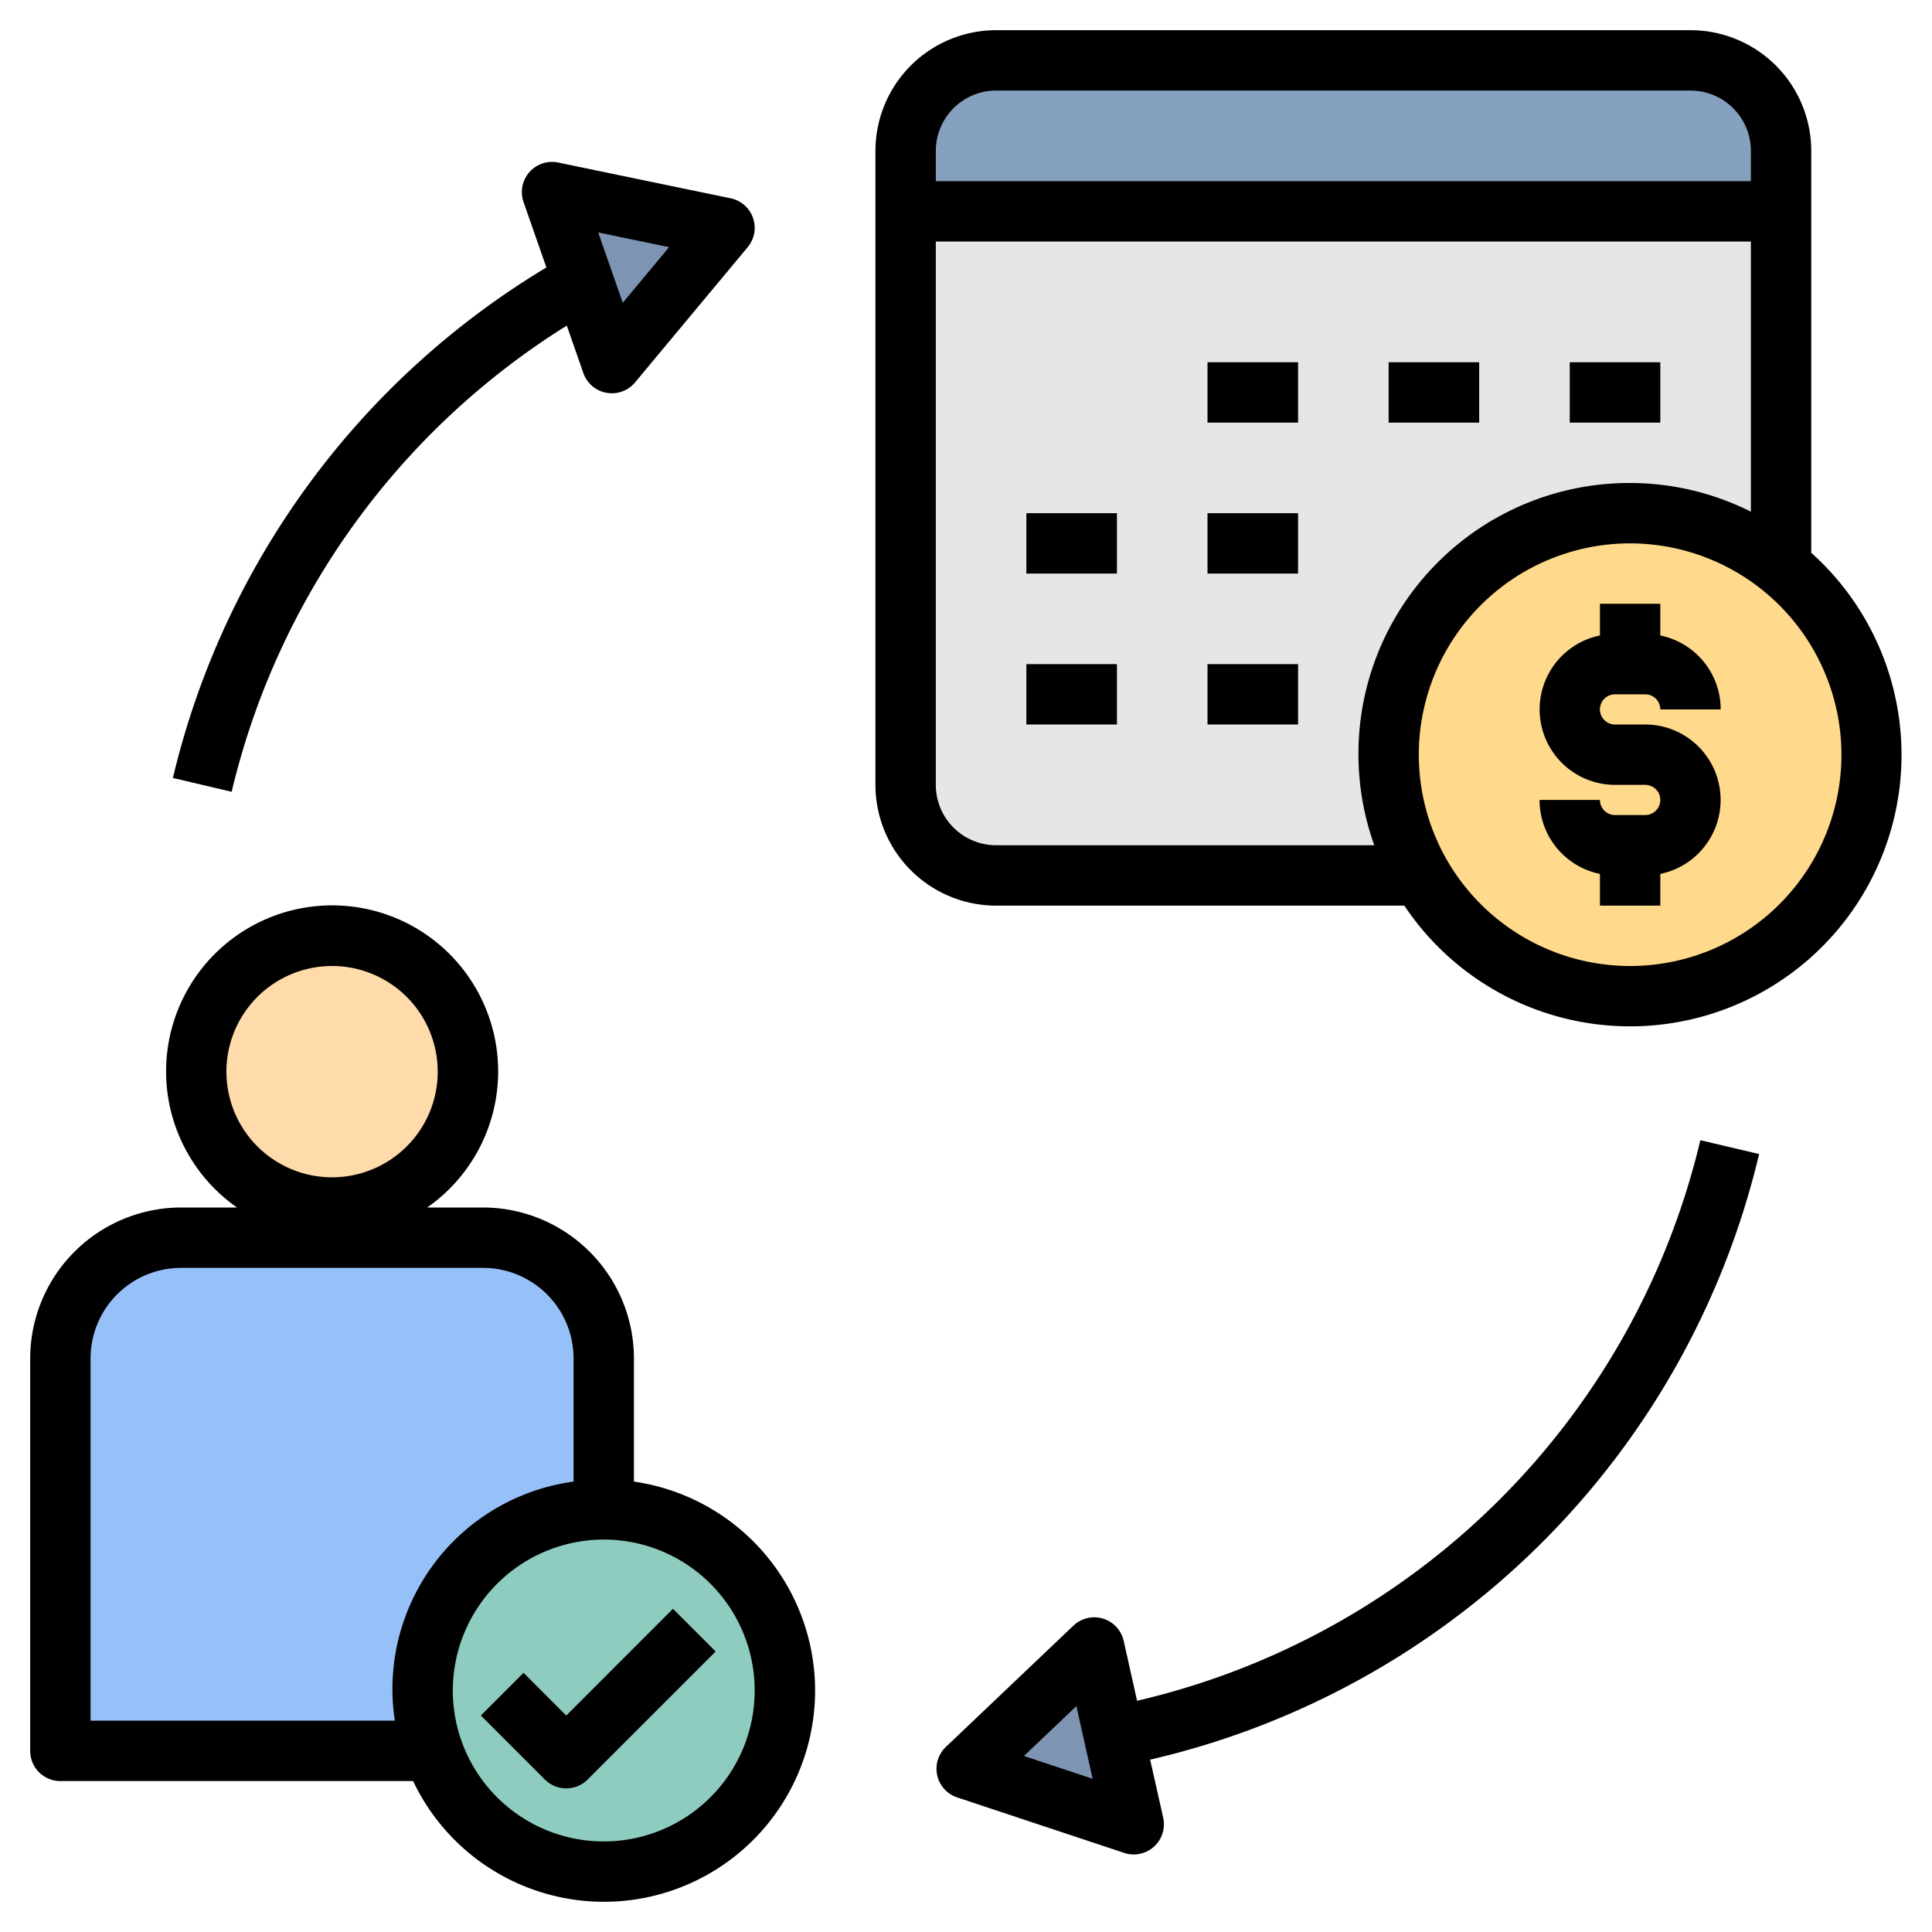 <svg xmlns="http://www.w3.org/2000/svg" data-name="Layer 1" viewBox="0 0 64 64"><rect width="29" height="27" x="30" y="2" fill="#e6e6e6" rx="3"/><path fill="#86a1bf" d="M59,5V7H30V5a3,3,0,0,1,3-3H56A3,3,0,0,1,59,5Z"/><circle cx="54" cy="25" r="8" fill="#ffd98c"/><path fill="#95c0f8" d="M2,58V45a4,4,0,0,1,4-4H16a4,4,0,0,1,4,4V58Z"/><circle cx="11" cy="35.5" r="4.5" fill="#ffdbac"/><circle cx="20" cy="56" r="6" fill="#8fccc0"/><polygon fill="#7d94b3" points="20.269 12.028 18.29 6.363 24 7.547 20.269 12.028"/><polygon fill="#7d94b3" points="36.248 54.575 37.556 60.431 32.022 58.593 36.248 54.575"/><path d="M2,59H13.685A6.995,6.995,0,1,0,21,49.08V45a5.006,5.006,0,0,0-5-5H14.152a5.5,5.5,0,1,0-6.3,0H6a5.006,5.006,0,0,0-5,5V58A1,1,0,0,0,2,59Zm18-8a5,5,0,1,1-5,5A5.006,5.006,0,0,1,20,51ZM7.5,35.5A3.5,3.5,0,1,1,11,39,3.5,3.5,0,0,1,7.5,35.5ZM3,45a3,3,0,0,1,3-3H16a3,3,0,0,1,3,3v4.08A6.932,6.932,0,0,0,13.08,57H3Z"/><path d="M18.051 58.95a1 1 0 0 0 1.414 0l4.242-4.243-1.414-1.414-3.535 3.536-1.415-1.415-1.414 1.414zM33 30H46.52v0A8.992 8.992 0 1 0 60 18.311V5a4 4 0 0 0-4-4H33a4 4 0 0 0-4 4V26A4 4 0 0 0 33 30zm28-5a7 7 0 1 1-7-7A7.008 7.008 0 0 1 61 25zM31 5a2 2 0 0 1 2-2H56a2 2 0 0 1 2 2V6H31zm0 3H58v8.95A8.921 8.921 0 0 0 54 16a8.975 8.975 0 0 0-8.475 12H33a2 2 0 0 1-2-2z"/><rect width="3" height="2" x="40" y="12"/><rect width="3" height="2" x="46" y="12"/><rect width="3" height="2" x="52" y="12"/><path d="M53,20v1.051A2.5,2.5,0,0,0,53.5,26h1a.5.5,0,0,1,0,1h-1a.5.5,0,0,1-.5-.5H51a2.5,2.5,0,0,0,2,2.449V30h2V28.949A2.5,2.5,0,0,0,54.5,24h-1a.5.5,0,0,1,0-1h1a.5.5,0,0,1,.5.5h2a2.5,2.5,0,0,0-2-2.449V20Z"/><rect width="3" height="2" x="40" y="17"/><rect width="3" height="2" x="34" y="17"/><rect width="3" height="2" x="40" y="22"/><rect width="3" height="2" x="34" y="22"/><path d="M18.776 10.786l.548 1.571a1 1 0 0 0 .767.655 1.052 1.052 0 0 0 .178.016 1 1 0 0 0 .768-.36l3.732-4.481A1 1 0 0 0 24.2 6.568l-5.71-1.184a1 1 0 0 0-1.147 1.309L18.1 8.86A27.012 27.012 0 0 0 5.727 25.771l1.947.458A25.01 25.01 0 0 1 18.776 10.786zm3.389-2.6L20.63 10.031 19.816 7.7zM58.273 38.229l-1.947-.458A24.986 24.986 0 0 1 37.667 56.34l-.443-1.983a1 1 0 0 0-1.665-.506l-4.226 4.018a1 1 0 0 0 .374 1.673l5.534 1.838a1.014 1.014 0 0 0 .316.051 1 1 0 0 0 .975-1.219L38.1 58.291A26.986 26.986 0 0 0 58.273 38.229zM33.919 58.169l1.738-1.652.538 2.408z"/></svg>